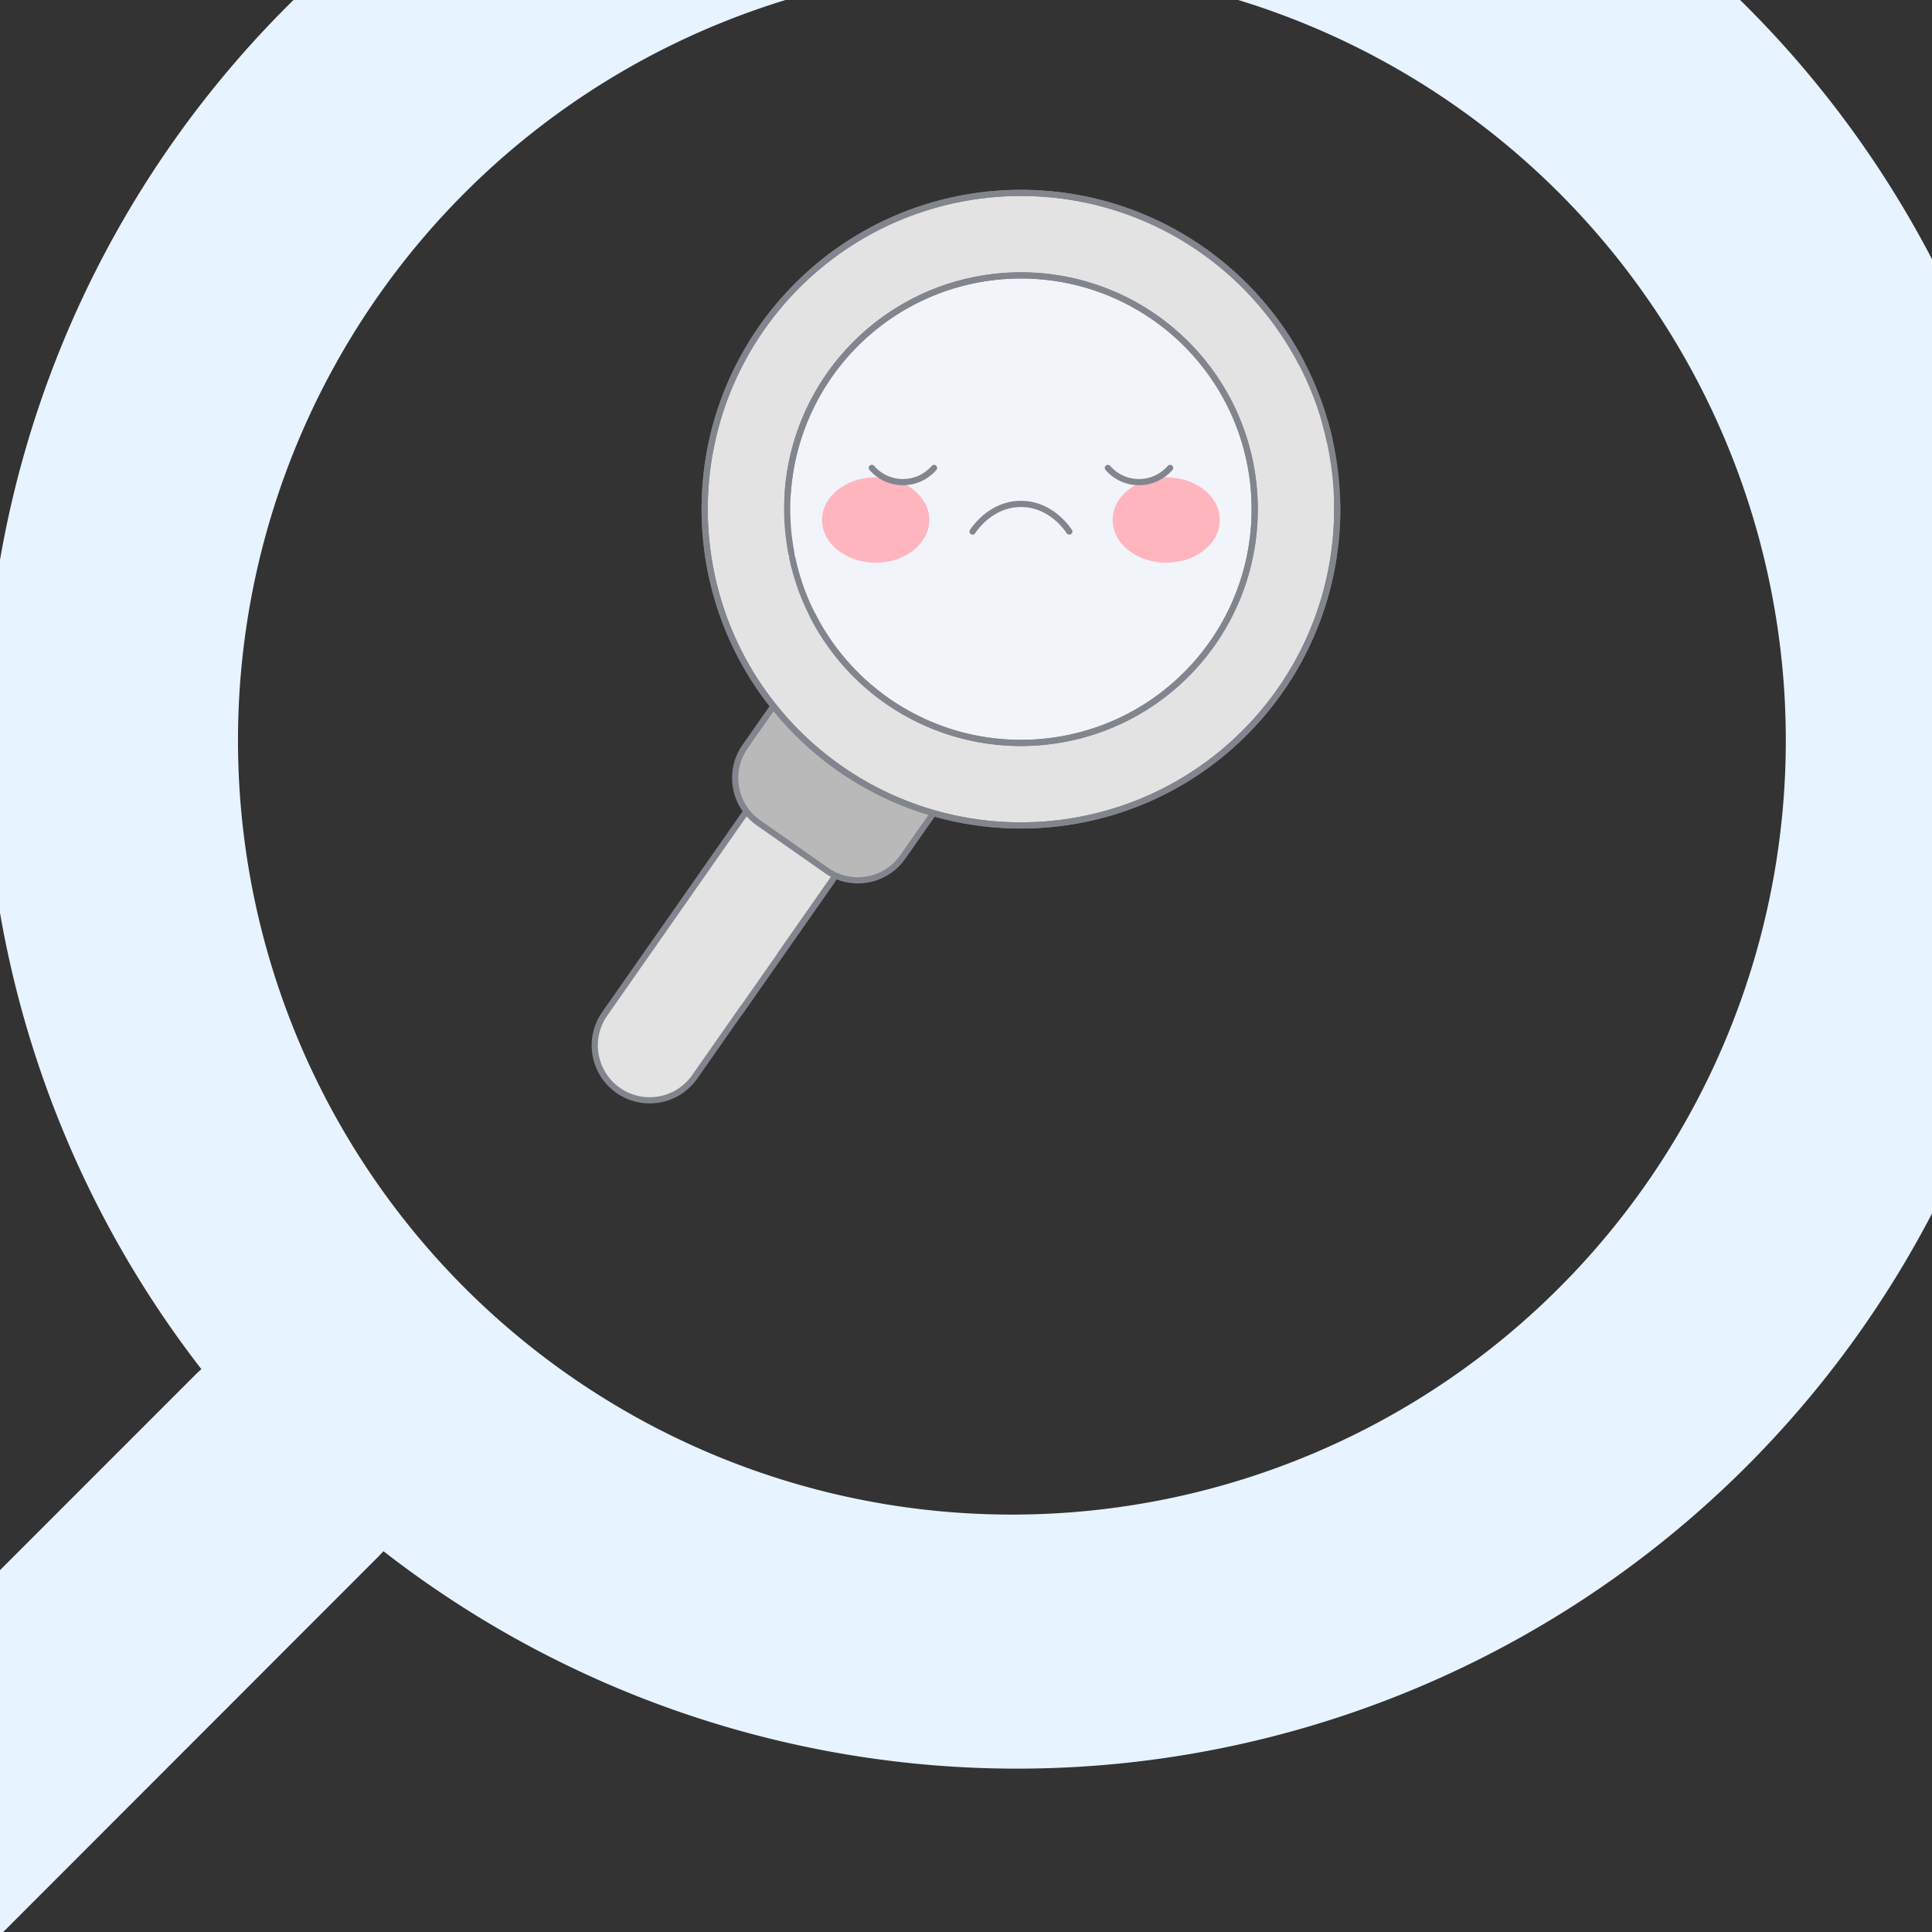<svg xmlns="http://www.w3.org/2000/svg" width="468" height="468" fill="none"><rect width="100%" height="100%" fill="#333333" stroke="none"/><g clip-path="url(#a)"><path fill="#E7F3FF" fill-rule="evenodd" d="M48.779 331.657A250.158 250.158 0 0 1-2.572 154.881 250.122 250.122 0 0 1 80.931-9.163 249.93 249.93 0 0 1 254.043-71.59 249.94 249.94 0 0 1 422.965 1.425a250.103 250.103 0 0 1 73.216 169.035A250.12 250.12 0 0 1 433.8 343.789a249.926 249.926 0 0 1-164.12 83.549 249.887 249.887 0 0 1-176.784-51.577l-1.343 1.406-132.54 132.624a31.253 31.253 0 0 1-44.211 0 31.267 31.267 0 0 1-9.157-22.114 31.282 31.282 0 0 1 9.157-22.114L47.372 332.97c.457-.451.926-.888 1.407-1.313Zm64.864-286.003a187.545 187.545 0 0 0-41.28 60.862 187.607 187.607 0 0 0-.588 144.243 187.536 187.536 0 0 0 40.784 61.196 187.45 187.45 0 0 0 61.172 40.8 187.386 187.386 0 0 0 144.185-.587 187.462 187.462 0 0 0 60.838-41.297 187.585 187.585 0 0 0 53.832-132.292 187.583 187.583 0 0 0-54.907-131.85A187.43 187.43 0 0 0 245.882-8.198a187.429 187.429 0 0 0-132.239 53.853Z" clip-rule="evenodd"/><g clip-path="url(#b)"><path fill="#E3E3E3" d="M149.749 264.133c-6.022-4.212-7.489-12.509-3.277-18.53l38.191-54.587 21.807 15.254-38.191 54.586c-4.212 6.022-12.508 7.489-18.53 3.277Z"/><path fill="#B9B9B9" d="m200.199 210.847-16.455-11.521c-6.003-4.204-7.463-12.478-3.259-18.482l15.313-21.868 38.195 26.744-15.313 21.869c-4.203 6.003-12.478 7.462-18.481 3.258Z"/><path fill="#E3E3E3" d="M310.064 167.281c-15.416 22.015-40.315 33.445-65.312 32.627-14.353-.46-28.743-4.963-41.385-13.815-34.657-24.271-43.083-72.039-18.812-106.696 13.071-18.671 32.963-29.725 53.947-32.162 17.977-2.088 36.758 2.15 52.749 13.35 34.657 24.266 43.079 72.034 18.813 106.696Z"/><path fill="#F1F4F9" d="M293.693 155.815c-14.332 20.472-39.758 28.562-62.472 21.83a56.5 56.5 0 0 1-16.393-7.923c-25.615-17.936-31.843-53.244-13.902-78.864 6.325-9.037 14.814-15.659 24.28-19.657 17.361-7.343 38.001-5.857 54.58 5.754 25.62 17.937 31.844 53.245 13.907 78.86Z"/><path fill="#FFB5BE" d="M212.117 136.301c7.172 0 12.985-4.63 12.985-10.341 0-5.711-5.813-10.34-12.985-10.34-7.171 0-12.984 4.629-12.984 10.34s5.813 10.341 12.984 10.341ZM282.499 136.301c7.171 0 12.985-4.63 12.985-10.341 0-5.711-5.814-10.34-12.985-10.34-7.171 0-12.985 4.629-12.985 10.34s5.814 10.341 12.985 10.341Z"/><path stroke="#82858E" stroke-linecap="round" stroke-linejoin="round" stroke-miterlimit="10" stroke-width="1.5" d="m180.087 243.982-11.806 16.875c-4.211 6.02-12.509 7.489-18.529 3.278-6.021-4.216-7.489-12.509-3.278-18.534l34.055-48.675M202.04 212.603l-13.075 18.688M201.65 213.242l-22.646 32.35M225.991 197.152l-7.306 10.434c-4.206 6.007-12.478 7.467-18.485 3.26l-16.455-11.523c-6.002-4.202-7.462-12.474-3.255-18.481l6.728-9.609"/><path stroke="#82858E" stroke-linecap="round" stroke-linejoin="round" stroke-miterlimit="10" stroke-width="1.5" d="M320.989 102.341c6.091 21.414 2.84 45.282-10.921 64.94-24.271 34.657-72.039 43.079-106.696 18.812-34.662-24.271-43.084-72.039-18.817-106.696 24.271-34.662 72.039-43.084 106.696-18.813 10.435 7.303 18.49 16.739 23.988 27.306"/><path stroke="#82858E" stroke-linecap="round" stroke-linejoin="round" stroke-miterlimit="10" stroke-width="1.5" d="M323.913 122.126c.341 22.26-8.977 44.474-27.357 59.9-32.414 27.194-80.734 22.966-107.929-9.443-27.199-32.416-22.971-80.736 9.439-107.931 32.415-27.199 80.735-22.97 107.929 9.443 8.189 9.755 13.528 20.953 16.104 32.584"/><path stroke="#82858E" stroke-linecap="round" stroke-linejoin="round" stroke-miterlimit="10" stroke-width="1.5" d="M196.808 148.972c4.069 8.038 10.125 15.221 18.025 20.75 25.616 17.937 60.927 11.714 78.864-13.907 17.937-25.615 11.709-60.923-13.907-78.86-25.616-17.936-60.928-11.713-78.864 13.903-9.179 13.111-12.032 28.761-9.196 43.318"/><path stroke="#82858E" stroke-linecap="round" stroke-linejoin="round" stroke-miterlimit="10" stroke-width="1.5" d="M191.894 135.028c1.85 8.817 5.84 17.323 12.04 24.708 20.101 23.956 55.82 27.083 79.777 6.979 23.955-20.101 27.078-55.817 6.977-79.773-20.1-23.955-55.82-27.083-79.775-6.982-12.259 10.288-19.066 24.666-20.095 39.462"/><path stroke="#82858E" stroke-linecap="round" stroke-linejoin="round" stroke-miterlimit="10" stroke-width="1.5" d="M259.029 128.752c-2.849-4.095-7.04-6.687-11.718-6.687-4.677 0-8.868 2.592-11.717 6.687M211.187 113.352a9.971 9.971 0 0 0 7.537 3.434 9.971 9.971 0 0 0 7.537-3.434M283.435 113.352a9.968 9.968 0 0 1-7.537 3.434 9.971 9.971 0 0 1-7.537-3.434"/></g></g><defs><clipPath id="a"><path fill="#fff" d="M0 0h468v468H0z"/></clipPath><clipPath id="b"><path fill="#fff" d="M120.774 43.403h226.452v226.452H120.774z"/></clipPath></defs></svg>